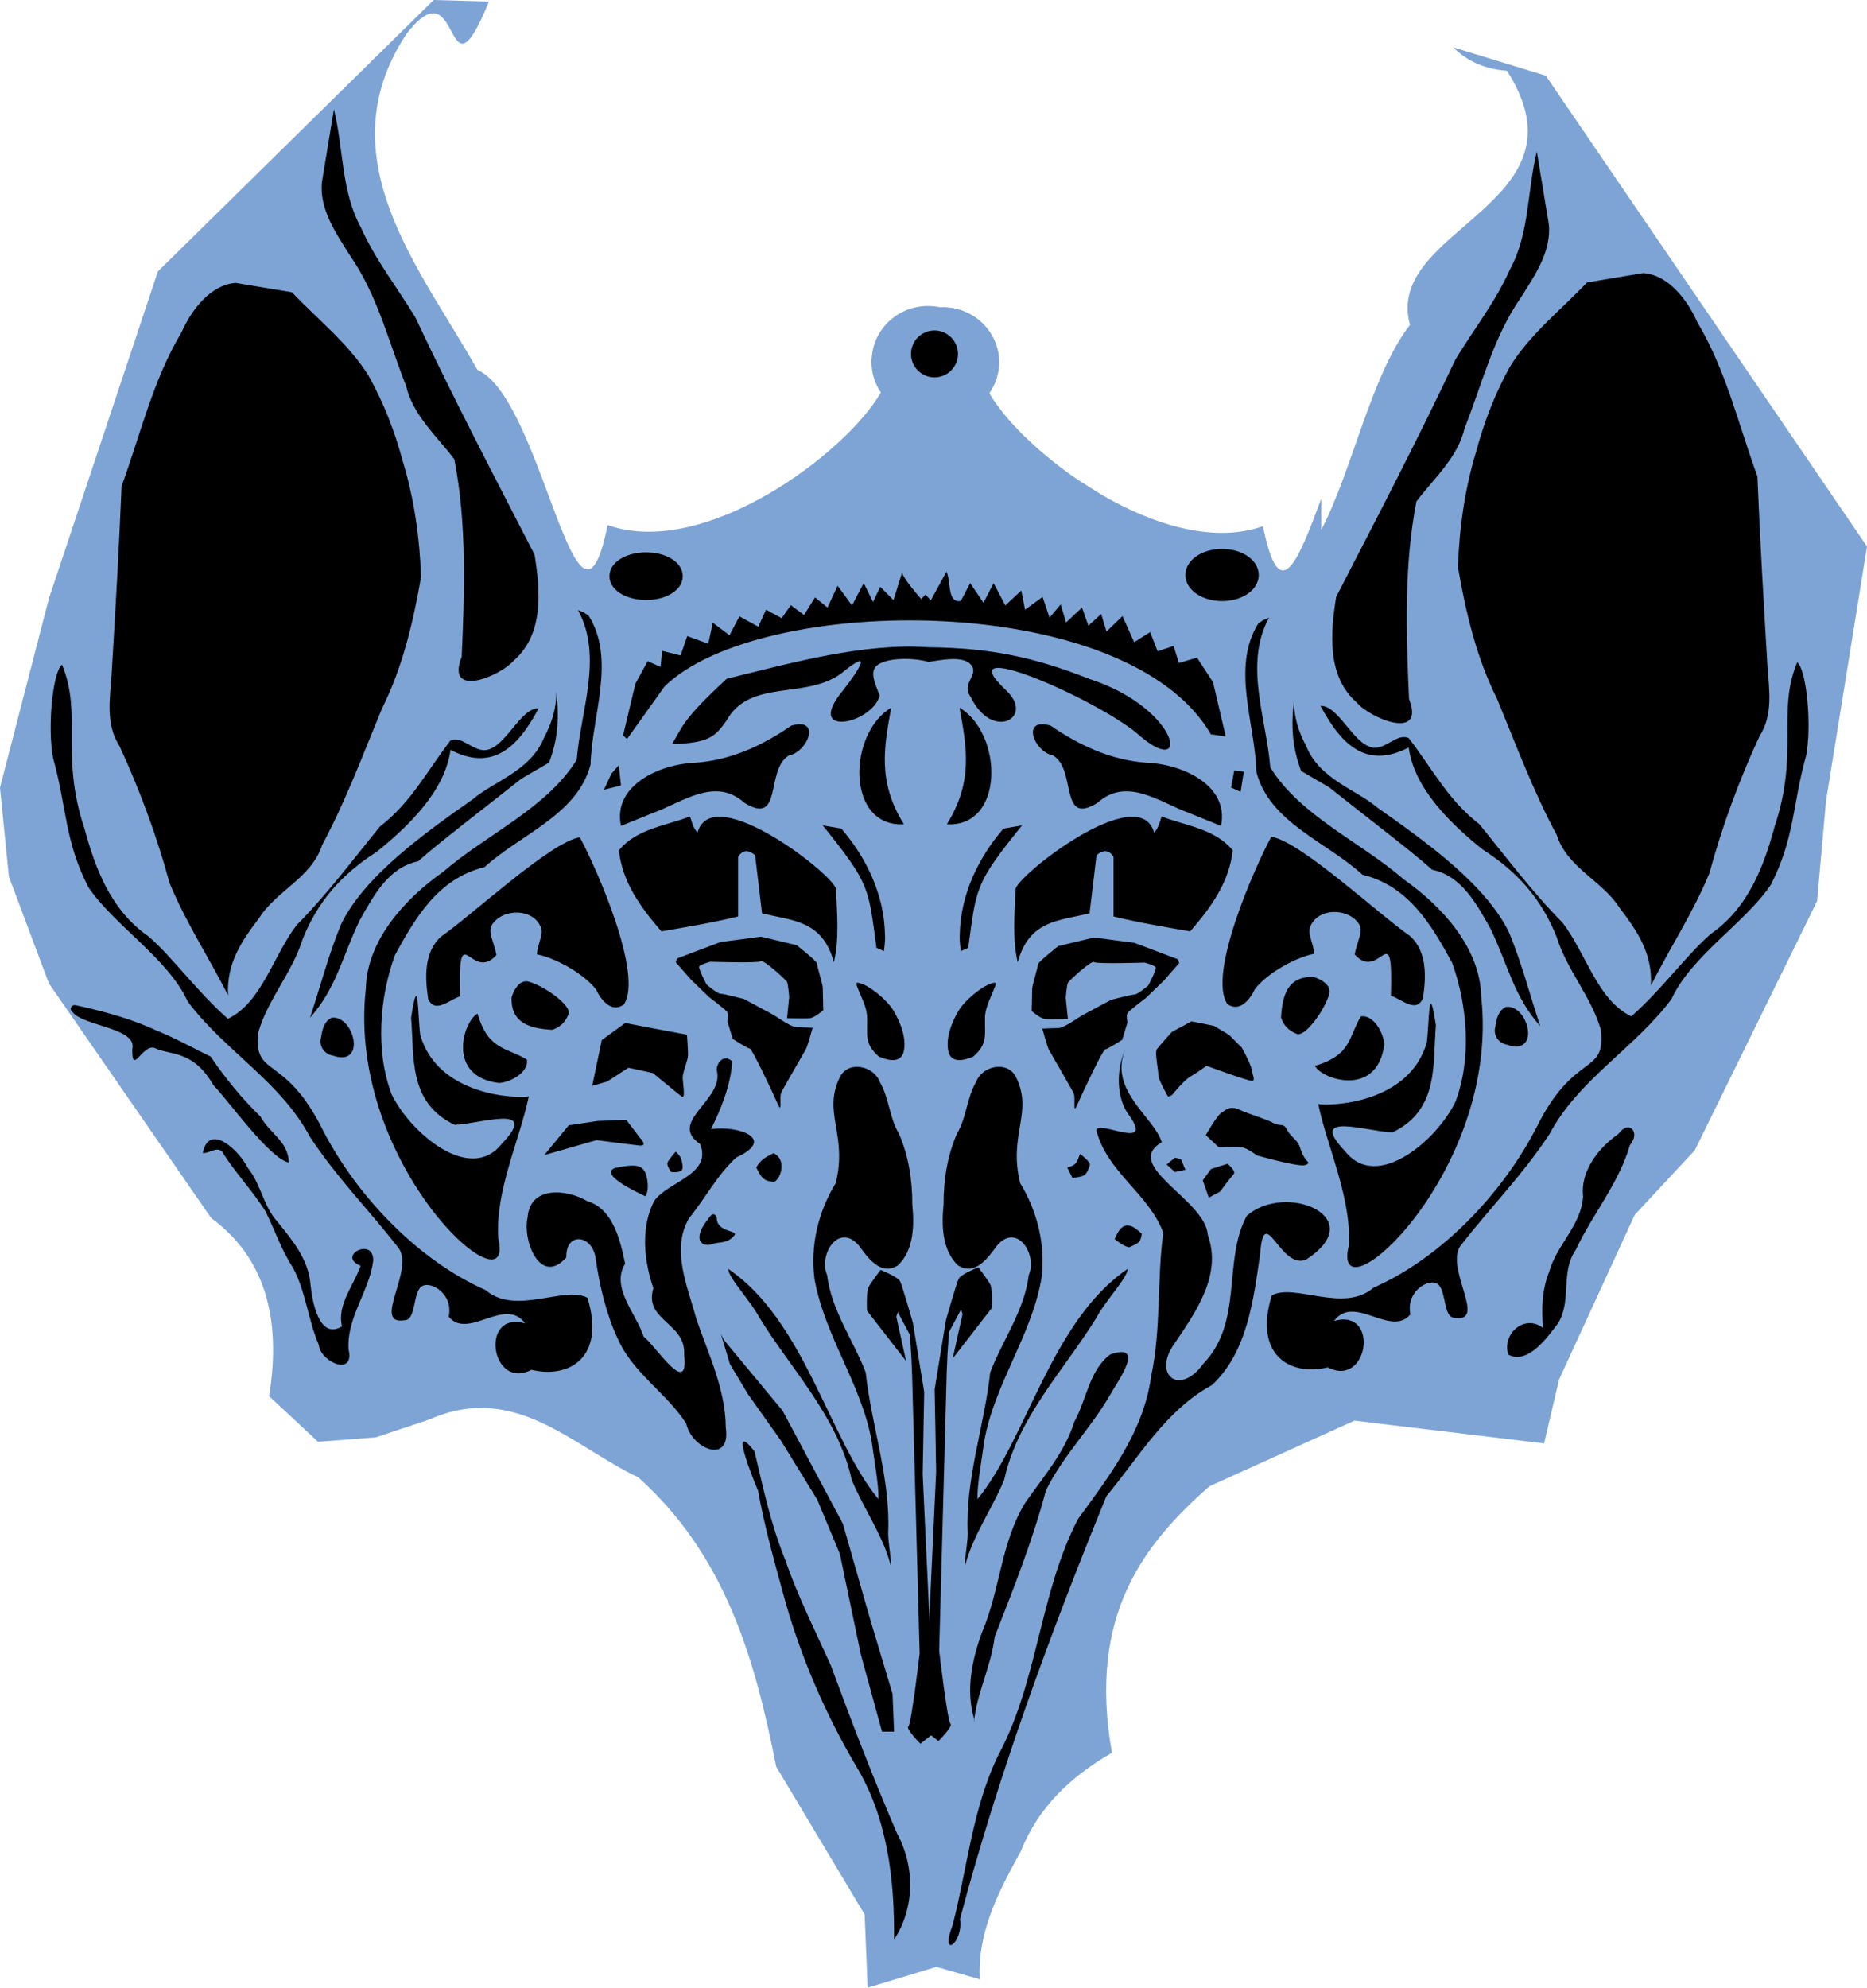 <?xml version="1.0" encoding="UTF-8" standalone="no"?>
<!-- Created with Inkscape (http://www.inkscape.org/) -->

<svg
   width="111.051mm"
   height="118.183mm"
   viewBox="0 0 111.051 118.183"
   version="1.1"
   id="svg5"
   xml:space="preserve"
   xmlns="http://www.w3.org/2000/svg"
   xmlns:svg="http://www.w3.org/2000/svg"><defs
     id="defs2" /><g
     id="layer10"
     style="display:inline"
     transform="translate(-53.314,-26.194)"><path
       id="path1092-0"
       style="display:inline;opacity:0.565;fill:#1a5fb4;stroke-width:0.1;stroke-linecap:round"
       d="M 79.11,26.194 62.706,42.333 56.224,61.78 53.314,73.025 l 0.529,5.292 2.381,6.35 9.657,13.957 c 3.113,2.276 4.207,5.838 3.44,10.583 l 2.91,2.712 3.44,-0.265 3.175,-1.058 c 5.088,-2.247 8.493,1.564 12.435,3.44 5.195,4.656 6.945,10.819 8.202,17.198 l 5.26,8.793 0.18,4.35 4.086,-1.237 2.584,0.738 c -0.148,-2.82 1.126,-5.225 2.443,-7.617 1.024,-2.596 2.96,-4.438 5.416,-5.852 -1.457,-8.259 1.958,-12.447 5.796,-15.844 l 8.632,-3.903 11.278,1.356 0.628,-2.679 0.265,-1.124 4.498,-9.79 3.572,-3.836 7.276,-14.817 0.529,-5.953 2.44,-15.131 -19.109,-27.996 -5.494,-1.679 c 0.756,0.764 1.803,1.292 3.189,1.39 5.102,7.978 -7.365,9.344 -5.77,15.108 -2.324,2.987 -3.424,8.657 -5.279,12.192 V 55.847 c -1.401,3.756 -2.478,6.535 -3.467,1.634 -2.922,1.035 -6.52,-0.074 -9.631,-1.89 l -1.313,-0.827 c -2.453,-1.658 -4.454,-3.663 -5.329,-5.19 0.381,-0.544 0.585,-1.186 0.585,-1.844 -2e-4,-1.808 -1.508,-3.274 -3.367,-3.274 -0.045,0.002 -0.091,0.007 -0.136,0.011 -0.241,-0.052 -0.487,-0.08 -0.733,-0.08 -1.726,1.77e-4 -3.132,1.267 -3.328,2.894 -0.01,0.074 -0.018,0.148 -0.023,0.223 -0.003,0.053 -0.017,0.103 -0.017,0.157 0,0.041 0.008,0.08 0.009,0.121 0.01,0.624 0.203,1.231 0.557,1.752 -2.103,3.631 -10.491,9.919 -16.254,7.879 -1.803,8.936 -3.855,-7.545 -7.747,-9.229 -3.299,-5.908 -9.093,-12.607 -4.215,-19.975 3.334,-4.308 2.202,4.649 4.905,-1.922 z" /><path
       style="display:inline;opacity:1;fill:#000000;stroke-width:0.1;stroke-linecap:round"
       d="m 66.879,85.372 c -1.132,-2.234 -2.522,-4.354 -3.476,-6.669 -0.764,-2.801 -1.764,-5.525 -2.986,-8.158 -0.827,-1.288 -0.566,-2.764 -0.469,-4.2 0.226,-3.747 0.445,-7.495 0.598,-11.246 1.127,-3.075 1.869,-6.319 3.568,-9.151 0.581,-1.322 1.727,-2.83 3.222,-2.933 1.114,0.186 2.229,0.371 3.343,0.557 1.537,1.621 3.358,3.044 4.549,4.948 0.907,1.612 1.566,3.321 2.044,5.102 0.679,2.226 1.009,4.565 1.085,6.885 -0.465,2.672 -1.097,5.374 -2.324,7.818 -1.128,2.729 -2.155,5.503 -3.557,8.108 -0.63,1.956 -2.683,2.685 -3.731,4.319 -1.097,1.447 -1.96,2.73 -1.866,4.62 z"
       id="path1150" /><path
       style="display:inline;opacity:1;fill:#000000;stroke-width:0.1;stroke-linecap:round"
       d="m 151.512,84.788 c 1.132,-2.234 2.522,-4.354 3.476,-6.669 0.764,-2.801 1.764,-5.525 2.986,-8.158 0.827,-1.288 0.566,-2.764 0.469,-4.2 -0.226,-3.747 -0.445,-7.495 -0.598,-11.246 -1.127,-3.075 -1.869,-6.319 -3.568,-9.151 -0.581,-1.322 -1.727,-2.83 -3.222,-2.933 -1.114,0.186 -2.229,0.371 -3.343,0.557 -1.537,1.621 -3.358,3.044 -4.549,4.948 -0.907,1.612 -1.566,3.321 -2.044,5.102 -0.679,2.226 -1.009,4.565 -1.085,6.885 0.465,2.672 1.097,5.374 2.324,7.818 1.128,2.729 2.155,5.503 3.557,8.108 0.63,1.956 2.683,2.685 3.731,4.319 1.097,1.447 1.96,2.73 1.866,4.62 z"
       id="path1150-1" /><path
       style="display:inline;opacity:1;fill:#000000;stroke-width:0.1;stroke-linecap:round"
       d="m 73.175,32.691 c 0.573,2.317 0.432,4.886 1.594,7.004 0.855,1.922 2.155,3.57 3.241,5.352 2.242,4.766 4.693,9.453 7.1,14.125 0.342,2.115 0.565,4.711 -1.217,6.278 -0.821,0.962 -4.103,2.307 -3.116,-0.209 0.173,-3.909 0.308,-7.878 -0.437,-11.737 -1.053,-1.398 -2.458,-2.603 -2.873,-4.371 -1.037,-2.614 -1.703,-5.399 -3.328,-7.736 -0.827,-1.318 -1.854,-2.772 -1.674,-4.4 0.237,-1.435 0.474,-2.87 0.711,-4.306 z"
       id="path1184" /><path
       style="display:inline;opacity:1;fill:#000000;stroke-width:0.1;stroke-linecap:round"
       d="m 144.726,35.202 c -0.573,2.317 -0.432,4.886 -1.594,7.004 -0.855,1.922 -2.155,3.57 -3.241,5.352 -2.242,4.766 -4.693,9.453 -7.1,14.125 -0.342,2.115 -0.565,4.711 1.217,6.278 0.821,0.962 4.103,2.307 3.116,-0.209 -0.173,-3.909 -0.308,-7.878 0.437,-11.737 1.053,-1.398 2.458,-2.603 2.873,-4.371 1.037,-2.614 1.703,-5.399 3.328,-7.736 0.827,-1.318 1.854,-2.772 1.674,-4.4 -0.237,-1.435 -0.474,-2.87 -0.711,-4.306 z"
       id="path1184-9" /><path
       style="display:inline;opacity:1;fill:#000000;stroke-width:0.1;stroke-linecap:round"
       d="m 71.756,86.702 c 1.56,-1.744 1.908,-3.614 2.949,-5.781 0.833,-1.468 1.708,-3.154 3.482,-3.516 1.129,-1.035 4.111,-3.292 6.126,-4.903 l 1.661,-0.968 c 0.545,-1.433 0.608,-2.732 0.422,-4.199 0.027,0.94 -0.265,1.872 -0.728,2.731 -0.789,1.962 -3.001,2.594 -4.208,3.632 -2.883,2.028 -6.475,4.58 -7.861,7.459 -0.746,1.803 -1.229,3.697 -1.844,5.546 z"
       id="path1204" /><path
       style="display:inline;opacity:1;fill:#000000;stroke-width:0.1;stroke-linecap:round"
       d="m 144.926,87.203 c -1.56,-1.744 -1.908,-3.614 -2.949,-5.781 -0.833,-1.468 -1.708,-3.154 -3.482,-3.516 -1.129,-1.035 -4.111,-3.292 -6.126,-4.903 l -1.661,-0.968 c -0.545,-1.433 -0.608,-2.732 -0.422,-4.199 -0.027,0.94 0.265,1.872 0.728,2.731 0.789,1.962 3.001,2.594 4.208,3.632 2.883,2.028 6.475,4.58 7.861,7.459 0.746,1.803 1.229,3.697 1.844,5.546 z"
       id="path1204-4" /><path
       style="display:inline;opacity:1;fill:#000000;stroke-width:0.1;stroke-linecap:round"
       d="m 80.686,85.436 c -0.596,0.165 -1.501,1.074 -1.903,0.152 -0.194,-1.252 -0.265,-2.809 0.787,-3.722 1.823,-1.262 6.546,-5.656 8.234,-5.886 0.968,1.788 3.797,8.167 2.615,9.942 -0.726,0.524 -1.362,-0.274 -1.641,-0.879 -0.71,-0.933 -2.381,-1.88 -3.53,-2.106 0.054,-0.631 0.388,-1.18 0.254,-1.56 -0.429,-1.209 -2.313,-1.19 -2.929,-0.187 -0.26,0.423 0.136,1.048 0.268,1.788 -1.515,1.703 -2.295,-2.426 -2.155,2.458 z"
       id="path1208" /><path
       style="display:inline;opacity:1;fill:#000000;stroke-width:0.1;stroke-linecap:round"
       d="m 136.047,85.402 c 0.596,0.165 1.501,1.074 1.903,0.152 0.194,-1.252 0.265,-2.809 -0.787,-3.722 -1.823,-1.262 -6.546,-5.656 -8.234,-5.886 -0.968,1.788 -3.797,8.167 -2.615,9.942 0.726,0.524 1.362,-0.274 1.641,-0.879 0.71,-0.933 2.381,-1.88 3.53,-2.106 -0.054,-0.631 -0.388,-1.18 -0.254,-1.56 0.429,-1.209 2.313,-1.19 2.929,-0.187 0.26,0.423 -0.136,1.048 -0.268,1.788 1.515,1.703 2.295,-2.426 2.155,2.458 z"
       id="path1208-0" /><path
       style="display:inline;opacity:1;fill:#000000;stroke-width:0.1;stroke-linecap:round"
       d="m 85.689,94.872 1.457,-1.773 1.71,-0.253 1.71,-0.063 0.823,1.077 c 0,0 0.507,0.507 -0.063,0.443 -0.57,-0.063 -2.533,-0.317 -2.533,-0.317 z"
       id="path1216" /><path
       style="display:inline;opacity:1;fill:#000000;stroke-width:0.1;stroke-linecap:round"
       d="m 88.539,90.756 0.57,-2.723 1.393,-1.013 1.647,0.317 2.027,0.38 c 0,0 0.063,0.887 0.063,1.203 0,0.317 -0.317,1.013 -0.317,1.33 0,0.317 0.19,1.33 -0.063,1.14 -0.253,-0.19 -1.71,-1.393 -1.71,-1.393 l -1.457,-0.317 -1.267,0.823 z"
       id="path1218" /><path
       style="display:inline;opacity:1;fill:#000000;stroke-width:0.1;stroke-linecap:round"
       d="m 90.376,69.919 0.733,-3.073 0.73,-1.342 0.768,0.347 0.088,-0.96 1.101,0.278 0.396,-1.156 1.251,0.459 0.269,-1.251 0.997,0.744 0.586,-1.124 1.124,0.617 0.459,-1.013 0.934,0.507 0.538,-0.776 0.792,0.586 0.649,-1.045 0.744,0.602 0.602,-1.298 0.855,1.172 0.697,-1.33 0.554,1.124 0.427,-0.902 0.792,0.792 c 0,0 0.586,-1.916 0.522,-1.662 -0.063,0.253 1.124,1.599 1.124,1.599 l 0.253,-0.269 0.317,0.348 0.934,-1.71 c 0.279,0.589 0.03,1.894 0.855,1.742 l 0.554,-1.061 0.792,1.172 0.602,-1.172 0.697,1.33 0.95,-0.887 0.222,1.14 1.045,-0.76 0.412,1.235 0.665,-0.792 0.317,1.077 0.95,-0.887 0.38,1.077 0.76,-0.697 0.317,1.045 0.95,-0.918 0.697,1.552 0.95,-0.602 0.443,1.14 0.95,-0.317 0.317,1.013 1.077,-0.317 0.95,1.457 0.76,3.23 -0.887,-0.127 C 120.365,61.279 98.554,61.445 92.845,67.006 l -2.235,3.126 z"
       id="path1220" /><path
       style="display:inline;opacity:1;fill:#000000;stroke-width:0.1;stroke-linecap:round"
       d="m 93.289,70.434 c 0.635,-1.04 0.58,-1.41 3.25,-3.881 3.734,-0.911 8.1,-2.148 12.013,-1.873 3.549,0.037 6.166,0.542 9.535,1.873 5.516,1.789 6.084,6.151 2.849,3.237 -2.576,-2.121 -11.311,-5.897 -7.798,-2.568 1.778,1.634 -0.804,3.077 -2.08,0.42 -0.601,-0.819 0.503,-1.295 0.026,-1.906 -0.398,-0.51 -1.454,-0.371 -2.532,-0.184 -0.879,-0.257 -2.428,-0.272 -3.046,0.184 -0.466,0.344 -0.202,0.988 0.137,1.816 -0.481,1.72 -4.552,2.531 -2.168,-0.331 0.706,-0.902 1.9,-2.596 0.081,-1.15 -2.106,1.819 -5.589,0.385 -7.02,2.956 -0.689,0.987 -1.088,1.351 -3.246,1.405 z"
       id="path1222" /><path
       style="display:inline;opacity:1;fill:#000000;stroke-width:0.1;stroke-linecap:round"
       d="m 90.249,75.302 c -0.507,-2.439 2.35,-3.668 4.347,-3.755 2.156,-0.127 4.076,-1.031 5.785,-2.206 1.804,-0.521 0.988,1.558 -0.143,1.773 -1.424,0.844 -0.338,4.238 -2.651,2.809 -1.752,-1.573 -3.7,-0.01 -5.468,0.62 -0.624,0.252 -1.248,0.502 -1.87,0.759 z"
       id="path1224" /><path
       style="display:inline;opacity:1;fill:#000000;stroke-width:0.1;stroke-linecap:round"
       d="m 125.941,75.302 c 0.507,-2.439 -2.35,-3.668 -4.347,-3.755 -2.156,-0.127 -4.076,-1.031 -5.785,-2.206 -1.804,-0.521 -0.988,1.558 0.143,1.773 1.424,0.844 0.338,4.238 2.651,2.809 1.752,-1.573 3.7,-0.01 5.468,0.62 0.624,0.252 1.248,0.502 1.87,0.759 z"
       id="path1224-4" /><path
       style="display:inline;opacity:1;fill:#000000;stroke-width:0.1;stroke-linecap:round"
       d="M 89.236,73.149 90.249,72.896 90.122,71.692 89.679,72.199 Z"
       id="path1226" /><path
       style="display:inline;opacity:1;fill:#000000;stroke-width:0.1;stroke-linecap:round"
       d="m 110.389,68.274 c 0.402,2.267 0.852,4.354 -0.757,6.931 3.454,0.182 3.341,-5.401 0.757,-6.931 z"
       id="path1230" /><path
       style="display:inline;opacity:1;fill:#000000;stroke-width:0.1;stroke-linecap:round"
       d="m 106.322,68.274 c -0.402,2.267 -0.852,4.354 0.757,6.931 -3.454,0.182 -3.341,-5.401 -0.757,-6.931 z"
       id="path1230-9" /><path
       style="display:inline;opacity:1;fill:#000000;stroke-width:0.1;stroke-linecap:round"
       d="m 126.538,73.022 0.19,-1.013 0.57,0.063 -0.19,1.203 z"
       id="path1234" /><path
       style="display:inline;opacity:1;fill:#000000;stroke-width:0.1;stroke-linecap:round"
       d="m 92.656,81.572 c -1.284,-1.479 -2.312,-2.934 -2.533,-4.813 1.051,-1.312 2.946,-1.497 4.229,-2.023 0.081,0.172 0.148,0.653 0.45,0.965 0.891,-3.208 8.401,2.738 8.241,3.401 0.062,1.503 0.193,2.922 -0.127,4.307 -0.689,-2.51 -2.433,-2.453 -4.275,-2.913 l -0.412,-3.452 c -0.297,-0.254 -0.684,-0.417 -1.013,0.095 l -10e-7,3.547 c -1.506,0.368 -3.034,0.62 -4.56,0.887 z"
       id="path1238" /><path
       style="display:inline;opacity:1;fill:#000000;stroke-width:0.1;stroke-linecap:round"
       d="m 124.108,81.572 c 1.284,-1.479 2.312,-2.934 2.533,-4.813 -1.051,-1.312 -2.946,-1.497 -4.229,-2.023 -0.081,0.172 -0.148,0.653 -0.45,0.965 -0.891,-3.208 -8.401,2.738 -8.241,3.401 -0.062,1.503 -0.193,2.922 0.127,4.307 0.689,-2.51 2.433,-2.453 4.275,-2.913 l 0.412,-3.452 c 0.297,-0.254 0.684,-0.417 1.013,0.095 v 3.547 c 1.506,0.368 3.034,0.62 4.56,0.887 z"
       id="path1238-1" /><path
       style="display:inline;opacity:1;fill:#000000;stroke-width:0.1;stroke-linecap:round"
       d="m 93.574,83.187 2.597,-0.982 2.407,-0.317 2.122,0.507 c 0,0 1.203,0.95 1.203,1.077 0,0.127 0.348,1.298 0.348,1.425 0,0.127 0.032,1.362 0.032,1.362 0,0 -0.507,0.443 -0.792,0.475 -0.285,0.032 -1.362,0 -1.362,0 l 0.127,-1.267 c 0,0 -0.063,-0.76 -0.127,-0.887 -0.063,-0.127 -1.425,-1.362 -1.552,-1.235 -0.127,0.127 -3.008,0.032 -3.008,0.032 0,0 -0.602,0.158 -0.665,0.285 -0.063,0.127 0.443,1.077 0.443,1.077 0,0 0.633,0.538 0.823,0.538 0.19,0 1.393,0.317 1.393,0.317 l 1.71,0.918 0.697,0.443 c 0,0 0.507,0.317 0.728,0.317 0.222,0 0.95,0.032 0.95,0.032 0,0 -0.285,1.045 -0.38,1.235 -0.095,0.19 -1.362,2.343 -1.488,2.628 -0.127,0.285 0.095,1.362 -0.222,0.633 -0.317,-0.728 -1.52,-3.262 -1.647,-3.262 -0.127,0 -1.013,-0.57 -1.013,-0.57 l -0.317,-1.045 c 0,0 0.095,-0.38 0,-0.538 -0.095,-0.158 -1.108,-0.918 -1.108,-0.918 l -1.077,-1.045 -0.887,-1.013 z"
       id="path1244" /><path
       style="display:inline;opacity:1;fill:#000000;stroke-width:0.1;stroke-linecap:round"
       d="m 123.388,83.237 -2.597,-0.982 -2.407,-0.317 -2.122,0.507 c 0,0 -1.203,0.95 -1.203,1.077 0,0.127 -0.348,1.298 -0.348,1.425 0,0.127 -0.032,1.362 -0.032,1.362 0,0 0.507,0.443 0.792,0.475 0.285,0.032 1.362,0 1.362,0 l -0.127,-1.267 c 0,0 0.063,-0.76 0.127,-0.887 0.063,-0.127 1.425,-1.362 1.552,-1.235 0.127,0.127 3.008,0.032 3.008,0.032 0,0 0.602,0.158 0.665,0.285 0.063,0.127 -0.443,1.077 -0.443,1.077 0,0 -0.633,0.538 -0.823,0.538 -0.19,0 -1.393,0.317 -1.393,0.317 l -1.71,0.918 -0.697,0.443 c 0,0 -0.507,0.317 -0.728,0.317 -0.222,0 -0.95,0.032 -0.95,0.032 0,0 0.285,1.045 0.38,1.235 0.095,0.19 1.362,2.343 1.488,2.628 0.127,0.285 -0.095,1.362 0.222,0.633 0.317,-0.728 1.52,-3.262 1.647,-3.262 0.127,0 1.013,-0.57 1.013,-0.57 l 0.317,-1.045 c 0,0 -0.095,-0.38 0,-0.538 0.095,-0.158 1.108,-0.918 1.108,-0.918 l 1.077,-1.045 0.887,-1.013 z"
       id="path1244-6" /><path
       style="display:inline;opacity:1;fill:#000000;stroke-width:0.1;stroke-linecap:round"
       d="m 110.302,86.341 c 0.314,-0.592 1.502,-1.641 2.189,-1.722 0.118,0.072 -0.049,0.331 -0.084,0.465 -0.202,0.494 -0.458,0.982 -0.503,1.522 -0.037,1.1 0.203,1.631 -0.704,2.414 -0.526,0.224 -1.253,0.409 -1.46,-0.245 -0.215,-0.84 0.193,-1.797 0.562,-2.434 z"
       id="path1248" /><path
       style="display:inline;opacity:1;fill:#000000;stroke-width:0.1;stroke-linecap:round"
       d="m 106.492,86.341 c -0.314,-0.592 -1.502,-1.641 -2.189,-1.722 -0.118,0.072 0.049,0.331 0.084,0.465 0.202,0.494 0.458,0.982 0.503,1.522 0.037,1.1 -0.203,1.631 0.704,2.414 0.526,0.224 1.253,0.409 1.46,-0.245 0.215,-0.84 -0.193,-1.797 -0.562,-2.434 z"
       id="path1248-2" /><path
       style="display:inline;opacity:1;fill:#000000;stroke-width:0.1;stroke-linecap:round"
       d="m 102.25,75.271 c 2.814,3.491 2.708,3.669 3.198,7.283 l 0.443,0.19 c 0,0 0.095,-0.728 0.063,-0.918 -0.027,-2.493 -1.176,-4.715 -2.597,-6.365 z"
       id="path1250" /><path
       style="display:inline;opacity:1;fill:#000000;stroke-width:0.1;stroke-linecap:round"
       d="m 114.104,75.271 c -2.814,3.491 -2.708,3.669 -3.198,7.283 l -0.443,0.19 c 0,0 -0.095,-0.728 -0.063,-0.918 0.027,-2.493 1.176,-4.715 2.597,-6.365 z"
       id="path1250-0" /><path
       style="display:inline;opacity:1;fill:#000000;stroke-width:0.1;stroke-linecap:round"
       d="m 128.796,62.92 c -1.508,2.77 -0.156,5.989 0.076,8.899 1.77,2.88 5.367,4.43 7.95,6.669 2.258,1.589 4.541,4.067 4.595,6.969 1.163,10.553 -8.993,19.443 -7.879,14.821 0.188,-2.817 -1.254,-5.789 -1.816,-8.443 0.671,0.131 5.402,0.012 6.459,-3.654 0.155,-1.214 0.1,-3.916 0.542,-1.019 -0.198,2.255 0.209,5.036 -2.589,6.364 -1.464,-0.034 -5.14,-1.314 -2.795,1.139 1.898,2.391 5.462,-0.705 6.544,-2.956 0.977,-2.564 0.718,-5.757 -0.197,-8.271 -1.241,-2.284 -2.611,-4.577 -5.33,-5.233 -2.125,-1.954 -5.528,-3.103 -6.307,-6.103 -0.076,-2.896 -1.524,-6.248 0.119,-8.852 l 0.285,-0.185 z"
       id="path1258" /><path
       style="display:inline;opacity:1;fill:#000000;stroke-width:0.1;stroke-linecap:round"
       d="m 87.694,62.468 c 1.508,2.77 0.156,5.989 -0.076,8.899 -1.77,2.88 -5.367,4.43 -7.95,6.669 -2.258,1.589 -4.541,4.067 -4.595,6.969 -1.163,10.553 8.993,19.443 7.879,14.821 -0.188,-2.817 1.254,-5.789 1.816,-8.443 -0.671,0.131 -5.402,0.012 -6.459,-3.654 -0.155,-1.214 -0.1,-3.916 -0.542,-1.019 0.198,2.255 -0.209,5.036 2.589,6.364 1.464,-0.034 5.14,-1.314 2.795,1.139 -1.898,2.391 -5.462,-0.705 -6.544,-2.956 -0.977,-2.564 -0.718,-5.757 0.197,-8.271 1.241,-2.284 2.611,-4.577 5.33,-5.233 2.125,-1.954 5.528,-3.103 6.307,-6.103 0.076,-2.896 1.524,-6.248 -0.119,-8.852 l -0.285,-0.185 z"
       id="path1258-4" /><path
       style="display:inline;opacity:1;fill:#000000;stroke-width:0.1;stroke-linecap:round"
       d="m 129.512,86.699 c 0.076,-1.38 0.424,-2.469 1.936,-2.418 0.42,0.131 1.029,0.444 0.942,0.97 -0.243,0.961 -1.478,2.681 -1.97,2.406 -0.447,-0.179 -0.762,-0.497 -0.908,-0.958 z"
       id="path1260" /><path
       style="display:inline;opacity:1;fill:#000000;stroke-width:0.1;stroke-linecap:round"
       d="m 86.162,87.426 c -1.38,-0.076 -2.469,-0.424 -2.418,-1.936 0.131,-0.42 0.444,-1.029 0.97,-0.942 0.961,0.243 2.681,1.478 2.406,1.97 -0.179,0.447 -0.497,0.762 -0.958,0.908 z"
       id="path1260-8" /><path
       style="display:inline;opacity:1;fill:#000000;stroke-width:0.1;stroke-linecap:round"
       d="m 131.527,89.566 c 2.19,-0.633 2.006,-1.751 2.732,-2.934 0.766,-0.131 1.38,1.034 1.39,1.675 -0.399,3.16 -3.712,2.08 -4.123,1.259 z"
       id="path1262" /><path
       style="display:inline;opacity:1;fill:#000000;stroke-width:0.1;stroke-linecap:round"
       d="m 81.719,86.464 c 0.633,2.19 1.751,2.006 2.934,2.732 0.131,0.766 -1.034,1.38 -1.675,1.39 -3.16,-0.399 -2.08,-3.712 -1.259,-4.123 z"
       id="path1262-6" /><path
       style="display:inline;opacity:1;fill:#000000;stroke-width:0.1;stroke-linecap:round"
       d="m 122.795,91.402 c 0,0 -0.582,-0.985 -0.582,-1.299 0,-0.313 -0.224,-1.343 -0.09,-1.523 0.134,-0.179 0.896,-1.03 0.896,-1.03 l 1.164,-0.627 1.343,0.269 0.896,0.537 0.761,0.761 c 0,0 0.537,0.985 0.582,1.299 0.045,0.313 0.224,0.627 0.045,0.672 -0.179,0.045 -2.732,-0.896 -2.732,-0.896 0,0 -0.537,0.403 -0.94,0.627 -0.403,0.224 -1.12,1.12 -1.12,1.12 z"
       id="path1264" /><path
       style="display:inline;opacity:1;fill:#000000;stroke-width:0.1;stroke-linecap:round"
       d="m 125.034,93.686 c 0,0 0.672,-1.164 0.896,-1.299 0.224,-0.134 0.493,-0.493 1.075,-0.224 0.582,0.269 1.657,0.582 2.06,0.806 0.403,0.224 0.582,-0.045 0.806,0.403 0.224,0.448 0.627,0.582 0.761,1.03 0.134,0.448 0.358,0.761 0.358,0.761 0,0 0.358,0.224 -0.09,0.313 -0.448,0.09 -2.821,-0.582 -2.821,-0.582 0,0 -0.582,-0.448 -0.94,-0.493 -0.358,-0.045 -1.343,0 -1.343,0 z"
       id="path1266" /><path
       style="display:inline;opacity:1;fill:#000000;stroke-width:0.1;stroke-linecap:round"
       d="m 120.242,88.581 c -1,2.459 1.682,3.989 2.177,5.527 -2.402,1.396 2.604,3.419 2.733,5.506 0.868,2.398 -0.717,4.595 -1.989,6.481 -1.301,1.808 0.282,3.177 1.737,1.17 2.378,-2.479 1.135,-6.095 2.566,-8.77 2.29,-2.05 7.411,0.069 3.546,2.586 -1.542,0.674 -2.506,-3.476 -2.742,-0.341 -0.398,2.724 -0.761,5.848 -2.864,7.804 -2.757,1.502 -4.336,4.268 -6.284,6.613 -3.359,8.209 -6.423,16.555 -8.706,25.132 0.216,1.45 -1.244,2.463 -0.433,0.341 0.873,-3.374 1.165,-6.909 2.718,-10.089 2.366,-4.407 2.433,-9.599 4.732,-14.027 1.902,-2.603 3.905,-5.207 4.352,-8.489 0.604,-2.807 0.34,-5.716 0.72,-8.533 -0.848,-2.323 -3.38,-3.62 -3.98,-6.118 0.23,-0.565 3.394,1.233 1.983,-0.824 -0.833,-1.036 -0.793,-2.79 -0.268,-3.969 z"
       id="path1268" /><path
       style="display:inline;opacity:1;fill:#000000;stroke-width:0.1;stroke-linecap:round"
       d="m 122.705,95.432 0.493,-0.403 0.358,0.09 0.269,0.627 -0.627,0.134 z"
       id="path1270" /><path
       style="display:inline;opacity:1;fill:#000000;stroke-width:0.1;stroke-linecap:round"
       d="m 124.855,96.373 0.493,-0.672 0.985,-0.313 c 0,0 0.537,0.448 0.358,0.627 -0.179,0.179 -0.806,1.03 -0.806,1.03 l -0.672,0.358 z"
       id="path1272" /><path
       style="display:inline;opacity:1;fill:#000000;stroke-width:0.1;stroke-linecap:round"
       d="m 119.615,99.866 c 0.429,-1.044 0.904,-1.003 1.612,-0.313 -0.059,0.553 -0.257,0.579 -0.761,0.806 -0.34,-0.088 -0.581,-0.283 -0.851,-0.493 z"
       id="path1274" /><path
       style="display:inline;opacity:1;fill:#000000;stroke-width:0.1;stroke-linecap:round"
       d="m 116.794,95.611 c 0.541,-0.129 0.579,-0.317 0.761,-0.806 0,0 0.672,0.493 0.582,0.672 -0.232,0.692 -0.347,0.645 -1.03,0.761 z"
       id="path1276" /><path
       style="display:inline;opacity:1;fill:#000000;stroke-width:0.1;stroke-linecap:round"
       d="m 99.373,96.462 c -0.669,-0.017 -0.809,-0.32 -1.075,-0.851 0.252,-0.468 0.576,-0.624 1.03,-0.851 0.789,0.385 0.444,1.492 0.045,1.702 z"
       id="path1278" /><path
       style="display:inline;opacity:1;fill:#000000;stroke-width:0.1;stroke-linecap:round"
       d="m 96.865,89.297 c -0.067,1.424 -0.732,2.976 -1.26,4.036 1.555,-0.236 3.96,0.548 1.5,1.687 -1.117,1.014 -1.846,2.432 -2.81,3.613 -1.088,1.869 -0.066,4.094 0.438,5.98 0.724,2.124 1.735,4.173 1.75,6.454 0.327,2.232 -2.024,1.299 -2.351,-0.234 -1.183,-1.824 -3.178,-3.008 -4.075,-5.042 -0.699,-1.509 -1.076,-3.136 -1.31,-4.758 -0.186,-1.43 -1.786,-1.636 -1.751,-0.068 -1.548,1.715 -2.611,-1.014 -2.3,-2.368 0.127,-1.921 2.344,-1.703 3.561,-0.98 1.526,0.457 1.954,2.327 2.239,3.717 -0.875,1.414 0.664,2.961 1.101,4.328 0.75,0.589 2.687,3.669 2.413,1.107 0.13,-1.945 -2.416,-2.028 -1.833,-3.98 -0.559,-1.63 -0.766,-3.592 0.042,-5.178 0.792,-1.161 3.492,-1.581 2.733,-3.4 -1.964,-1.325 1.481,-2.616 0.993,-4.394 0.004,-0.498 0.457,-0.95 0.92,-0.519 z"
       id="path1282" /><path
       style="display:inline;opacity:1;fill:#000000;stroke-width:0.1;stroke-linecap:round"
       d="m 89.915,95.633 c 1.419,-0.277 1.81,-0.197 1.925,0.927 0.045,0.493 -0.132,0.764 -0.132,0.764 -0.697,-0.32 -2.782,-1.343 -1.793,-1.691 z"
       id="path1284" /><path
       style="display:inline;opacity:1;fill:#000000;stroke-width:0.1;stroke-linecap:round"
       d="m 93.238,95.88 c 0,0 -0.269,-0.358 -0.224,-0.537 0.045,-0.179 0.493,-0.672 0.493,-0.672 0,0 0.313,0.269 0.358,0.537 0.045,0.269 0.134,0.537 -0.09,0.627 -0.224,0.09 -0.537,0.045 -0.537,0.045 z"
       id="path1286" /><path
       style="display:inline;opacity:1;fill:#000000;stroke-width:0.1;stroke-linecap:round"
       d="m 95.439,98.673 c 0,0 0.33,-0.591 0.509,-0.053 0.007,0.855 1.292,0.729 1.052,1.022 -0.459,0.572 -1.04,0.351 -1.414,0.558 -0.75,0.128 -0.963,-0.541 -0.146,-1.527 z"
       id="path1288" /><path
       style="display:inline;opacity:1;fill:#000000;stroke-width:0.1;stroke-linecap:round"
       d="m 103.288,90.207 c 0.511,-0.967 2,-0.637 2.353,0.31 0.563,0.958 0.567,2.116 1.135,3.07 0.583,1.324 0.806,2.776 0.802,4.211 0.122,1.224 0.104,2.709 -0.842,3.62 -1.017,0.676 -1.804,-0.436 -2.334,-1.163 -1.2,-1.396 -2.414,0.534 -1.892,1.749 0.254,2.105 1.56,3.868 2.296,5.792 0.346,3.204 1.486,6.314 1.336,9.569 -0.01,0.493 0.248,1.966 0.147,1.875 -0.483,-1.813 -1.618,-3.357 -2.318,-5.072 -0.811,-3.711 -3.564,-6.51 -5.5,-9.652 -0.465,-0.916 -1.86,-2.38 -1.836,-2.871 4.552,3.086 6.004,10.155 8.931,13.688 0.015,-0.924 -0.262,-2.345 -0.406,-3.453 -0.602,-3.389 -2.805,-6.258 -3.399,-9.652 -0.259,-1.972 0.226,-3.992 1.26,-5.681 0.731,-2.912 -0.812,-4.205 0.267,-6.342 z"
       id="path1316" /><path
       style="display:inline;opacity:1;fill:#000000;stroke-width:0.1;stroke-linecap:round"
       d="m 113.73,90.207 c -0.511,-0.967 -2,-0.637 -2.353,0.31 -0.563,0.958 -0.567,2.116 -1.135,3.07 -0.583,1.324 -0.806,2.776 -0.802,4.211 -0.122,1.224 -0.104,2.709 0.842,3.62 1.017,0.676 1.804,-0.436 2.334,-1.163 1.2,-1.396 2.414,0.534 1.892,1.749 -0.254,2.105 -1.56,3.868 -2.296,5.792 -0.346,3.204 -1.486,6.314 -1.336,9.569 0.01,0.493 -0.248,1.966 -0.147,1.875 0.483,-1.813 1.618,-3.357 2.318,-5.072 0.811,-3.711 3.564,-6.51 5.5,-9.652 0.465,-0.916 1.86,-2.38 1.836,-2.871 -4.552,3.086 -6.004,10.155 -8.931,13.688 -0.015,-0.924 0.262,-2.345 0.406,-3.453 0.602,-3.389 2.805,-6.258 3.399,-9.652 0.259,-1.972 -0.226,-3.992 -1.26,-5.681 -0.731,-2.912 0.812,-4.205 -0.267,-6.342 z"
       id="path1316-9" /><path
       style="display:inline;opacity:1;fill:#000000;stroke-width:0.1;stroke-linecap:round"
       d="m 96.373,105.867 3.493,4.21 3.583,6.717 1.612,5.643 1.343,4.478 0.09,2.239 h -0.717 l -1.254,-4.568 -1.254,-6.001 -1.343,-3.224 -2.15,-3.493 -1.97,-2.777 -1.075,-1.791 -0.537,-1.791 z"
       id="path1342" /><path
       style="display:inline;opacity:1;fill:#000000;stroke-width:0.1;stroke-linecap:round"
       d="m 107.21,107.121 -2.329,-3 c 0,0 -0.045,-1.12 0.09,-1.388 0.134,-0.269 0.717,-1.03 0.717,-1.03 0,0 1.03,0.403 1.164,0.672 0.134,0.269 0.761,2.463 0.761,2.463 l 0.672,4.12 -0.09,4.881 0.717,15.361 -0.851,0.672 c 0,0 -0.896,-0.896 -0.717,-1.03 0.179,-0.134 0.672,-4.344 0.672,-4.344 l -0.448,-16.525 -0.045,-1.075 -0.09,-1.343 -0.717,-1.343 -0.09,0.269 z"
       id="path1344" /><path
       style="display:inline;opacity:1;fill:#000000;stroke-width:0.1;stroke-linecap:round"
       d="m 109.983,106.964 2.329,-3 c 0,0 0.045,-1.12 -0.09,-1.388 -0.134,-0.269 -0.717,-1.03 -0.717,-1.03 0,0 -1.03,0.403 -1.164,0.672 -0.134,0.269 -0.761,2.463 -0.761,2.463 l -0.672,4.12 0.09,4.881 -0.717,15.361 0.851,0.672 c 0,0 0.896,-0.896 0.717,-1.03 -0.179,-0.134 -0.672,-4.344 -0.672,-4.344 l 0.448,-16.525 0.045,-1.075 0.09,-1.343 0.717,-1.343 0.09,0.269 z"
       id="path1344-1" /><path
       style="display:inline;opacity:1;fill:#000000;stroke-width:0.1;stroke-linecap:round"
       d="m 145.096,105.15 c -1.106,-0.854 -2.457,0.359 -2.068,1.586 1.167,0.617 2.322,-1.024 2.955,-1.855 0.838,-1.345 0.132,-3.055 1.056,-4.365 0.992,-2.122 2.568,-3.962 3.224,-6.238 0.655,-0.768 -0.065,-1.529 -0.687,-0.662 -1.177,0.825 -2.271,2.211 -2.098,3.714 -0.098,1.705 -1.567,2.872 -2.013,4.469 -0.435,1.073 -0.464,2.214 -0.37,3.35 z"
       id="path2717" /><path
       style="display:inline;opacity:1;fill:#000000;stroke-width:0.1;stroke-linecap:round"
       d="m 106.494,141.514 c 0.032,-3.575 -0.39,-7.268 -2.295,-10.377 -1.767,-3.007 -3.162,-6.226 -4.132,-9.575 -0.616,-2.24 -1.256,-4.475 -1.669,-6.752 -0.344,-0.798 -1.729,-4.277 -0.201,-2.311 0.51,2.165 0.968,4.347 1.819,6.428 0.733,2.153 1.792,4.229 2.728,6.32 1.245,3.385 2.494,6.631 3.918,9.942 1.075,1.967 1.077,4.43 -0.166,6.324 z"
       id="path2735" /><path
       style="display:inline;opacity:1;fill:#000000;stroke-width:0.1;stroke-linecap:round"
       d="m 111.241,128.616 c 0.166,-1.755 1.033,-3.353 1.239,-5.106 1.12,-2.861 2.258,-5.728 3.049,-8.703 1.02,-2.082 2.712,-3.733 3.853,-5.744 0.448,-0.79 2.102,-3.068 -0.035,-2.334 -1.248,0.942 -1.398,2.687 -2.129,3.993 -0.573,1.838 -1.847,3.277 -2.923,4.825 -1.439,2.335 -1.492,5.192 -2.564,7.683 -0.596,1.627 -0.983,3.443 -0.48,5.144 -0.003,0.081 -0.007,0.162 -0.01,0.242 z"
       id="path2737" /><path
       style="display:inline;opacity:1;fill:#000000;stroke-width:0.1;stroke-linecap:round"
       d="m 84.55,104.881 c -2.725,-0.788 -2.049,4.012 0.374,2.759 2.229,0.54 4.425,-0.716 3.333,-4.28 -1.344,-0.75 -4.288,1.079 -6.051,-0.457 -4.034,-1.777 -7.656,-5.577 -9.693,-9.521 -2.263,-4.582 -4.157,-3.048 -3.83,-5.822 0.549,-1.916 2.019,-3.562 2.613,-5.472 0.899,-2.297 2.348,-3.919 4.424,-5.247 1.847,-1.485 4.065,-3.596 4.39,-6.059 2.424,1.249 3.933,-0.004 5.247,-2.477 -1.085,-0.021 -1.931,2.268 -3.098,2.481 -0.764,0.139 -1.483,-0.896 -2.157,-0.555 -1.509,1.982 -2.321,3.65 -4.186,5.105 -1.617,1.974 -3.151,4.045 -4.956,5.86 -1.42,1.861 -2.074,4.608 -4.092,5.575 -1.883,-1.673 -3.272,-3.648 -4.734,-4.91 -2.28,-1.584 -3.186,-4.15 -3.8,-6.42 -1.456,-4.351 -0.103,-6.772 -1.332,-9.727 -0.569,0.46 -0.877,3.833 -0.525,5.572 0.818,2.951 0.675,4.893 2.094,7.659 1.529,2.267 4.742,4.236 5.906,6.793 2.175,2.919 5.52,4.755 7.266,8.041 1.626,2.464 3.448,4.275 5.214,6.54 1.147,1.276 -1.642,4.747 0.472,4.367 0.615,-0.056 0.455,-1.601 0.94,-1.985 0.515,-0.407 1.93,0.402 1.637,1.785 1.17,1.4 3.35,-1.239 4.544,0.394 z"
       id="path2751" /><path
       style="display:inline;opacity:1;fill:#000000;stroke-width:0.1;stroke-linecap:round"
       d="m 132.665,104.737 c 2.725,-0.788 2.049,4.012 -0.374,2.759 -2.229,0.54 -4.425,-0.716 -3.333,-4.28 1.344,-0.75 4.288,1.079 6.051,-0.457 4.034,-1.777 7.656,-5.577 9.693,-9.521 2.263,-4.582 4.157,-3.048 3.83,-5.822 -0.549,-1.916 -2.019,-3.562 -2.613,-5.472 -0.899,-2.297 -2.348,-3.919 -4.424,-5.247 -1.847,-1.485 -4.065,-3.596 -4.39,-6.059 -2.424,1.249 -3.933,-0.004 -5.247,-2.477 1.085,-0.021 1.931,2.268 3.098,2.481 0.764,0.139 1.483,-0.896 2.157,-0.555 1.509,1.982 2.321,3.65 4.186,5.105 1.617,1.974 3.151,4.045 4.956,5.86 1.42,1.861 2.074,4.608 4.092,5.575 1.883,-1.673 3.272,-3.648 4.734,-4.91 2.28,-1.584 3.186,-4.15 3.8,-6.42 1.456,-4.351 0.103,-6.772 1.332,-9.727 0.569,0.46 0.877,3.833 0.525,5.572 -0.818,2.951 -0.675,4.893 -2.094,7.659 -1.529,2.267 -4.742,4.236 -5.906,6.793 -2.175,2.919 -5.52,4.755 -7.266,8.041 -1.627,2.464 -3.448,4.275 -5.214,6.54 -1.147,1.276 1.642,4.747 -0.472,4.367 -0.615,-0.056 -0.455,-1.601 -0.94,-1.985 -0.515,-0.407 -1.93,0.402 -1.637,1.785 -1.17,1.4 -3.35,-1.239 -4.544,0.394 z"
       id="path2751-9" /><path
       style="display:inline;opacity:1;fill:#000000;stroke-width:0.1;stroke-linecap:round"
       d="m 58.307,86.073 c 1.451,0.33 2.892,0.742 4.253,1.367 1.141,0.465 1.964,0.924 3.288,1.582 0.866,1.294 1.867,2.495 2.958,3.561 0.546,1 1.657,1.471 1.687,2.732 -1.132,-0.209 -3.596,-3.694 -4.49,-4.601 -1.211,-2.126 -2.613,-1.76 -3.521,-2.219 -0.741,-0.17 -1.32,1.676 -1.299,0.073 0.31,-1.273 -2.936,-1.347 -3.559,-2.208 -0.237,-0.204 -0.022,-0.448 0.19,-0.4 z"
       id="path2753" /><path
       style="display:inline;opacity:1;fill:#000000;stroke-width:0.1;stroke-linecap:round"
       d="m 65.374,94.751 c 0.382,-1.88 2.218,-0.078 2.665,0.867 0.798,0.972 0.928,2.279 1.778,3.221 0.885,1.085 1.834,2.232 1.961,3.686 0.095,0.977 0.495,3.38 1.879,2.531 -0.31,-1.297 0.694,-2.417 1.108,-3.603 -1.453,-0.572 0.766,-1.745 0.75,-0.313 -0.224,1.826 -1.596,3.399 -1.467,5.294 0.38,1.634 -1.679,0.744 -1.775,-0.284 -0.634,-1.479 -0.764,-3.133 -1.525,-4.57 -0.698,-1.063 -1.074,-2.217 -1.631,-3.347 -0.785,-1.255 -1.832,-2.326 -2.607,-3.587 -0.359,-0.283 -0.753,0.15 -1.136,0.104 z"
       id="path2755" /><path
       style="display:inline;opacity:1;fill:#000000;stroke:#000000;stroke-width:0.1;stroke-linecap:round"
       d="m 73.079,86.755 c -0.428,0.161 -0.561,0.688 -0.611,1.098 -0.155,0.485 0.143,0.968 0.644,1.052 1.939,0.696 1.22,-2.252 -0.033,-2.151 z"
       id="path1726" /><path
       style="display:inline;opacity:1;fill:#000000;stroke:#000000;stroke-width:0.1;stroke-linecap:round"
       d="m 142.927,86.11 c -0.428,0.161 -0.561,0.688 -0.611,1.098 -0.155,0.485 0.143,0.968 0.644,1.052 1.939,0.696 1.22,-2.252 -0.033,-2.151 z"
       id="path1726-0" /><ellipse
       style="display:inline;opacity:1;fill:#000000;stroke:#000000;stroke-width:0.984"
       id="path710"
       cx="108.898"
       cy="47.237"
       rx="0.905"
       ry="0.903" /><ellipse
       style="display:inline;opacity:1;fill:#000000;stroke:#000000;stroke-width:0.854"
       id="path794"
       cx="91.744"
       cy="60.453"
       rx="1.754"
       ry="0.99" /><ellipse
       style="display:inline;opacity:1;fill:#000000;stroke:#000000;stroke-width:0.854"
       id="path794-4"
       cx="126.004"
       cy="60.383"
       rx="1.754"
       ry="1.124" /></g></svg>
